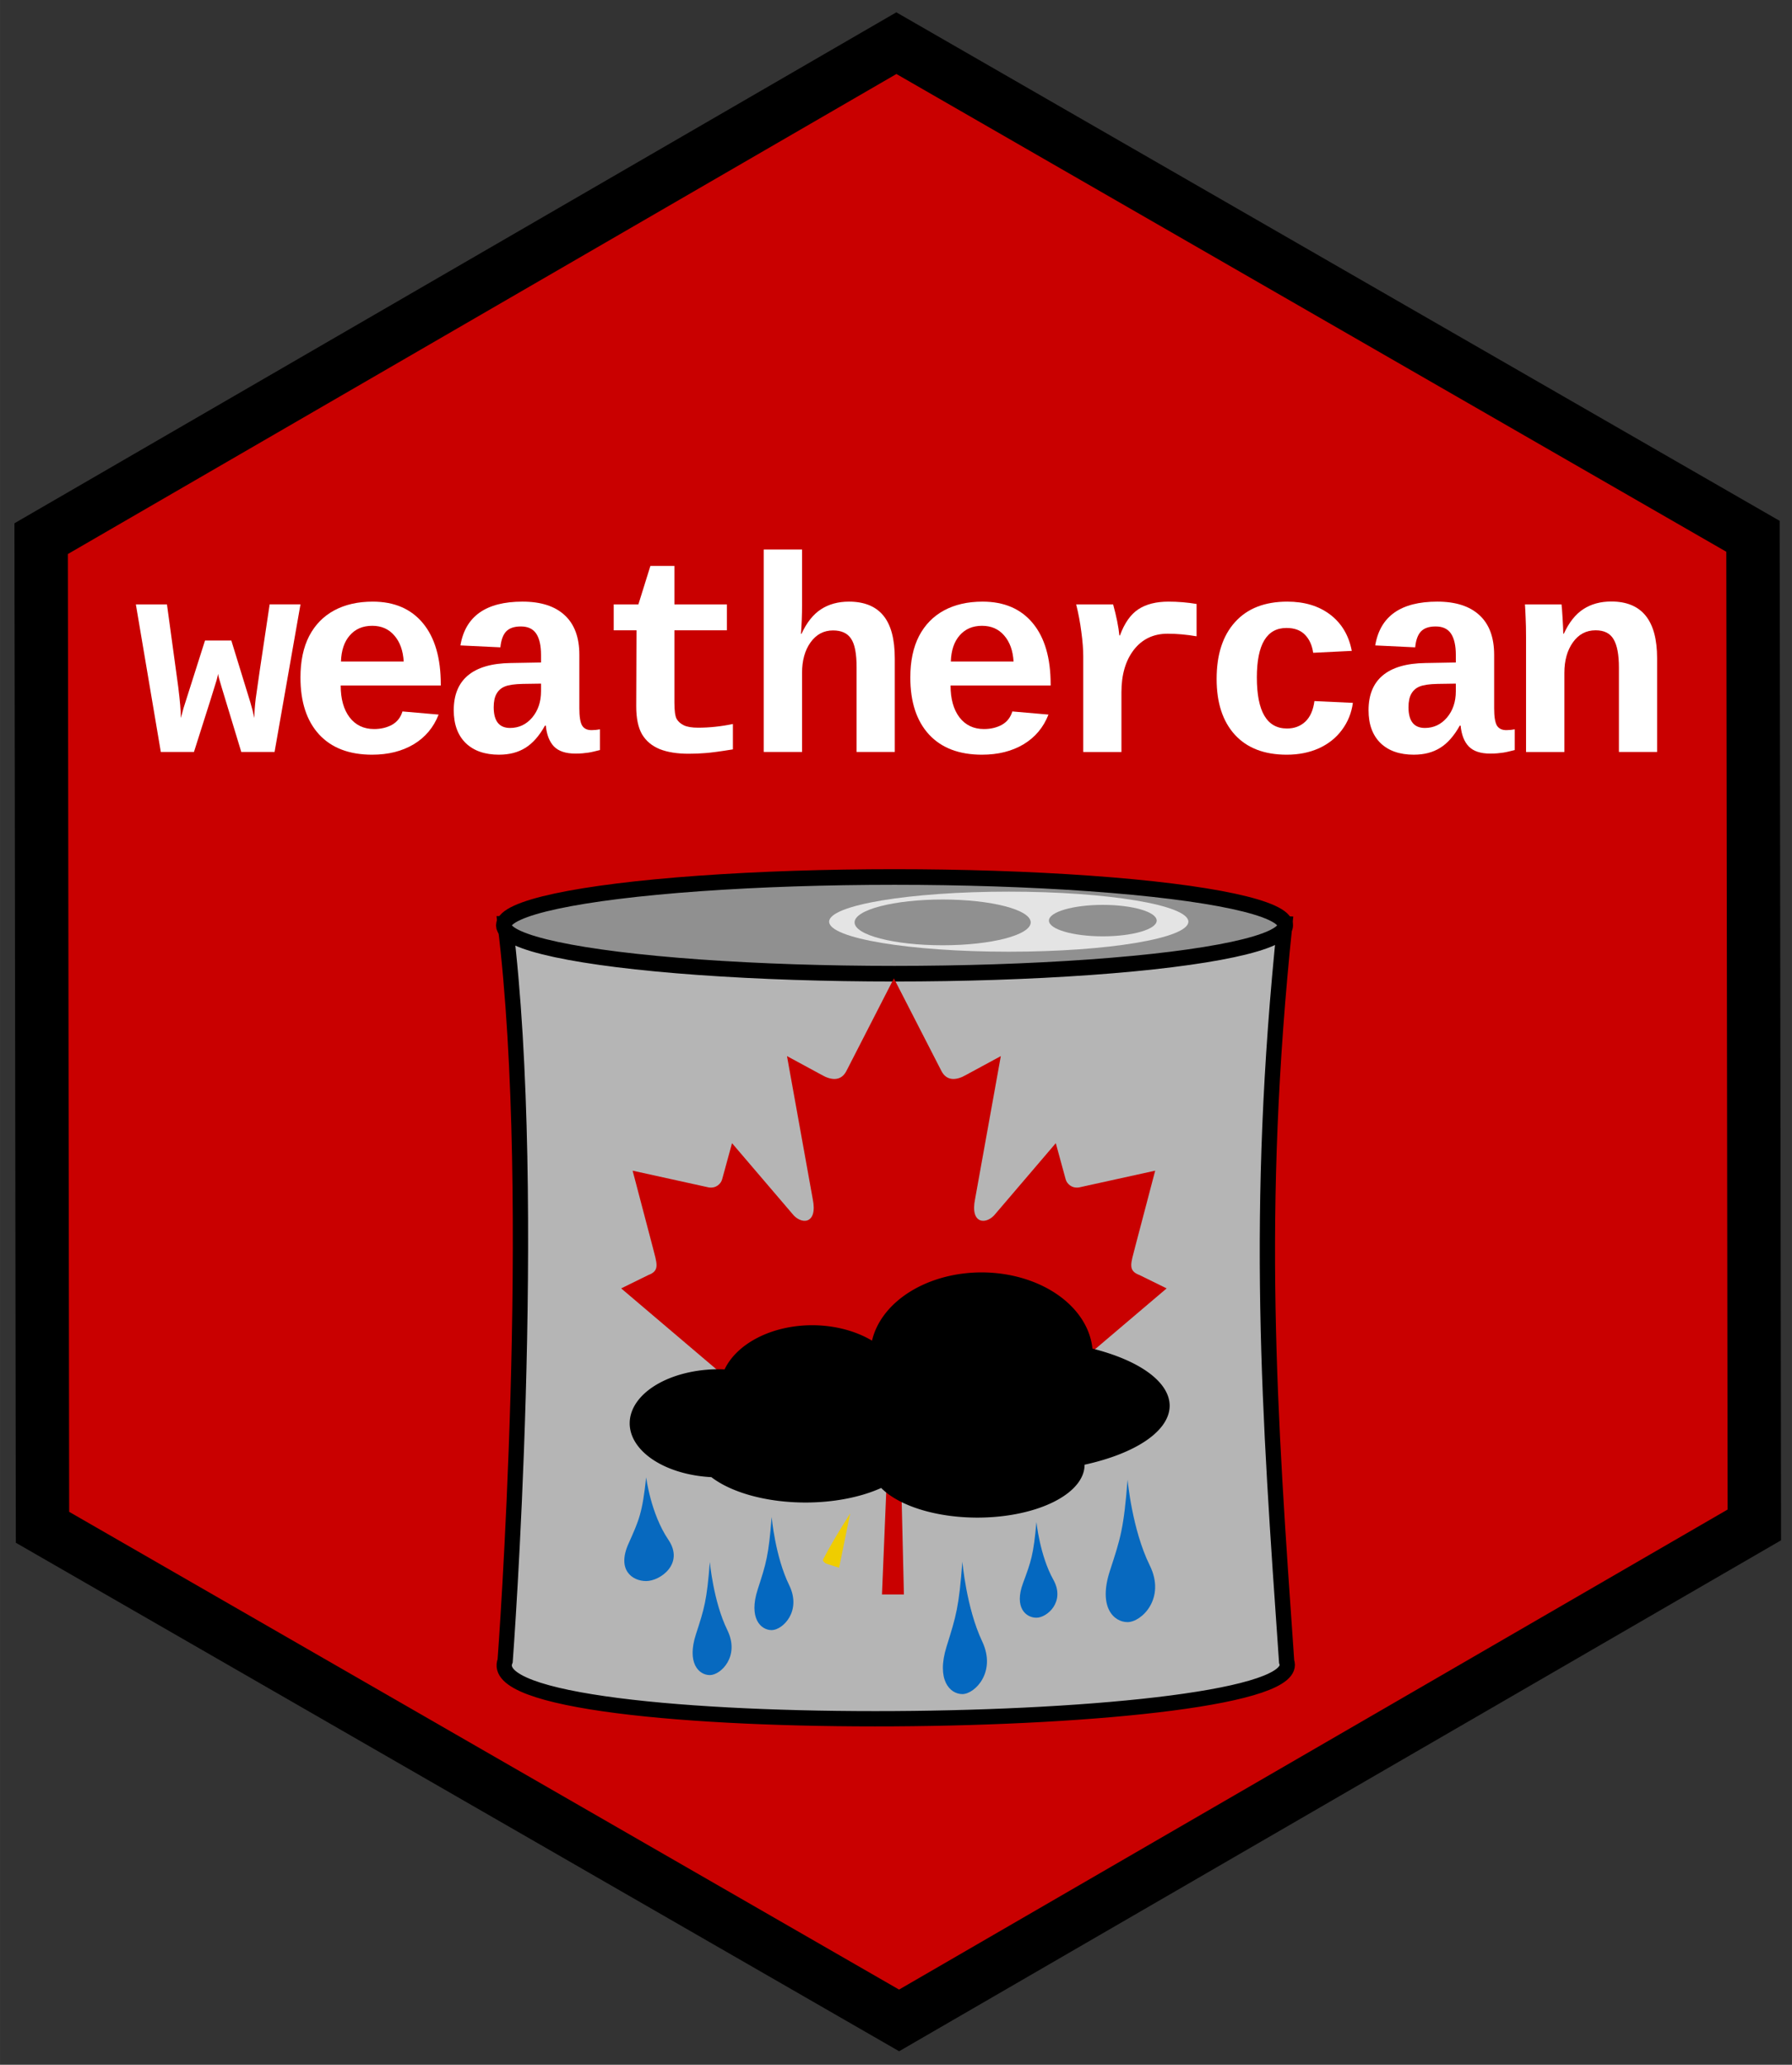 <?xml version="1.0" encoding="UTF-8" standalone="no"?>
<svg
   xmlns:dc="http://purl.org/dc/elements/1.1/"
   xmlns:cc="http://creativecommons.org/ns#"
   xmlns:rdf="http://www.w3.org/1999/02/22-rdf-syntax-ns#"
   xmlns:svg="http://www.w3.org/2000/svg"
   xmlns="http://www.w3.org/2000/svg"
   xmlns:xlink="http://www.w3.org/1999/xlink"
   xmlns:sodipodi="http://sodipodi.sourceforge.net/DTD/sodipodi-0.dtd"
   xmlns:inkscape="http://www.inkscape.org/namespaces/inkscape"
   version="1.1"
   id="svg2"
   viewBox="0 0 245.118 282.346"
   height="79.684mm"
   width="69.178mm"
   sodipodi:docname="weathercan_logo.svg"
   inkscape:version="0.92.3 (2405546, 2018-03-11)">
  <rect x="0" y="0" width="245.118" height="282.346" fill="#333333" stroke="none"/>
  <sodipodi:namedview
     pagecolor="#ffffff"
     bordercolor="#666666"
     borderopacity="1"
     objecttolerance="10"
     gridtolerance="10"
     guidetolerance="10"
     inkscape:pageopacity="0"
     inkscape:pageshadow="2"
     inkscape:window-width="1693"
     inkscape:window-height="1001"
     id="namedview98"
     showgrid="false"
     inkscape:zoom="1.5672239"
     inkscape:cx="63.523255"
     inkscape:cy="87.066458"
     inkscape:window-x="1268"
     inkscape:window-y="643"
     inkscape:window-maximized="0"
     inkscape:current-layer="g94983-3" />
  <defs
     id="defs4">
    <symbol
       id="symbol9252">
      <title
         id="title9254">WB Cloudy</title>
      <path
         id="path9256"
         d="M 38.71,20.07 C 37.35,13.19 31.28,8 24,8 18.22,8 13.21,11.28 10.7,16.07 4.69,16.72 0,21.81 0,28 0,34.63 5.37,40 12,40 l 26,0 c 5.52,0 10,-4.48 10,-10 0,-5.28 -4.11,-9.56 -9.29,-9.93 z" />
    </symbol>
    <symbol
       id="cloud">
      <title
         id="title9801">cloud</title>
      <path
         id="path9803"
         d="M 13,8 12.816,8 C 12.928,7.686 13,7.353 13,7 13,5.343 11.656,4 10,4 8.792,4 7.756,4.719 7.281,5.749 6.828,5.288 6.198,5 5.5,5 4.119,5 3,6.119 3,7.5 3,7.672 3.017,7.837 3.051,8 L 3,8 c -1.104,0 -2,0.896 -2,2 0,1.104 0.896,2 2,2 l 10,0 c 1.104,0 2,-0.896 2,-2 0,-1.104 -0.896,-2 -2,-2 z" />
    </symbol>
    <symbol
       id="heavy_rains">
      <title
         id="title10590">Heavy Rains</title>
      <path
         id="path10592"
         d="m 422.293,176.555 c 1.996,-9.007 4.424,-17.55 5.729,-26.26 C 436.194,95.829 402.818,43.009 344.295,33.88 290.783,25.532 239.412,55.302 226.531,115.274 c -0.124,0.577 -0.271,1.157 -0.312,1.744 -0.319,4.508 -2.642,5.144 -6.769,4.316 -13.44,-2.698 -26.73,-2.125 -39.548,3.234 -23.1,9.658 -36.772,34.081 -33.935,60.514 2.927,27.277 19.541,46.247 45.305,51.557 9.933,2.047 20.029,1.006 30.056,1.197 3.84,0.073 7.687,0.114 11.523,-0.031 1.966,-0.074 2.504,0.569 2.477,2.497 -0.104,7.239 -0.035,14.48 -0.05,21.72 -0.002,1.111 0.391,2.498 -1.571,2.429 -17.635,-0.623 -35.423,1.817 -52.803,-3.507 -36.457,-11.17 -62.518,-46.811 -61.719,-84.813 0.818,-38.932 34.502,-76.678 73.12,-81.943 1.169,-0.159 2.38,-0.67 3.492,-0.5 7.7,1.181 10.195,-3.227 13.217,-9.627 20.887,-44.235 55.647,-71.029 104.295,-77.154 40.826,-5.14 75.885,9.196 104.689,38.142 25.301,25.426 38.076,56.377 37.891,92.43 -0.021,4.12 -1.892,9.09 -0.171,12.105 1.553,2.717 7.021,2.987 10.479,4.86 21.191,11.481 34.044,28.676 34.024,53.395 -0.021,28.882 -27.604,56.142 -56.494,56.556 -14.033,0.201 -28.072,-0.006 -42.109,0.101 -2.359,0.019 -3.353,-0.392 -3.274,-3.062 0.2,-6.791 0.247,-13.6 -0.016,-20.386 -0.115,-2.993 1.059,-3.271 3.548,-3.25 13.297,0.106 26.595,0.088 39.895,0.042 25.785,-0.087 40.544,-24.923 28.199,-47.733 -6.602,-12.199 -17.913,-15.422 -30.817,-14.815 -5.568,0.259 -11.122,0.823 -16.86,1.263 z" />
      <path
         id="path10594"
         d="m 387.922,333.718 c -0.636,14.202 -2.266,28.236 -7.09,41.727 -1.501,4.193 -3.439,8.162 -6.329,11.588 -5.583,6.615 -12.885,7.679 -21.104,3.133 -7.567,-4.187 -10.006,-10.313 -7.352,-18.647 2.104,-6.601 6.119,-12.075 10.512,-17.276 8.904,-10.547 19.217,-19.587 30.221,-27.867 2.999,2.037 0.92,4.868 1.142,7.342 z" />
      <path
         id="path10596"
         d="m 328.245,328.621 c -0.56,14.004 -1.464,26.778 -5.144,39.184 -1.432,4.826 -3.248,9.485 -6.459,13.448 -4.843,5.974 -10.948,6.968 -18.156,3.025 -6.728,-3.681 -8.803,-8.999 -6.297,-16.354 0.52,-1.524 1.162,-3.041 1.974,-4.43 8.283,-14.159 20.689,-24.254 34.082,-34.873 z" />
      <path
         id="path10598"
         d="m 381.975,245.55 c -0.684,16.929 -1.306,33.515 -9.365,48.626 -4.243,7.957 -10.629,10.215 -18.049,7.189 -8.801,-3.586 -11.504,-9.986 -7.861,-18.838 0.779,-1.896 1.757,-3.73 2.83,-5.478 5.932,-9.651 23.232,-26.531 32.445,-31.499 z" />
      <path
         id="path10600"
         d="m 271.242,299.729 c -0.414,15.84 -1.552,30.459 -6.872,44.428 -0.781,2.051 -1.853,4.026 -3.034,5.882 -5.869,9.214 -16.474,10.122 -23.959,2.101 -3.114,-3.338 -3.633,-7.279 -2.53,-11.548 1.049,-4.06 3.083,-7.646 5.507,-11.011 8.283,-11.501 18.939,-20.541 30.888,-29.852 z" />
      <path
         id="path10602"
         d="m 325.18,215.773 c -0.703,17.479 -1.371,33.927 -9.193,48.974 -4.18,8.039 -10.219,10.479 -17.452,7.905 -9.487,-3.377 -12.508,-10.315 -8.551,-19.586 1.223,-2.864 2.813,-5.514 4.655,-8.006 8.295,-11.224 18.738,-20.178 30.541,-29.287 z" />
      <path
         id="path10604"
         d="m 330.007,276.836 c -0.442,9.867 -1.036,18.688 -3.401,27.289 -0.903,3.285 -2.047,6.477 -3.883,9.361 -3.627,5.698 -8.623,7.013 -14.425,3.86 -5.338,-2.898 -6.685,-7.395 -3.933,-13.547 2.707,-6.051 7.193,-10.765 11.843,-15.321 4.086,-4.001 8.415,-7.724 13.799,-11.642 z" />
      <path
         id="path10606"
         d="m 259.083,255.462 c -0.699,12.599 -1.158,24.078 -6.179,34.692 -3.792,8.019 -10.237,9.869 -16.911,5.183 -3.364,-2.362 -4.672,-5.517 -3.682,-9.621 0.78,-3.233 2.371,-6.034 4.289,-8.659 5.978,-8.179 13.588,-14.662 22.483,-21.595 z" />
      <path
         id="path10608"
         d="m 387.922,333.718 c -1.046,-2.345 0.869,-5.149 -1.143,-7.346 1.008,-1.252 1.767,-1.005 1.755,0.515 -0.016,2.282 0.31,4.622 -0.612,6.831 z" />
    </symbol>
    <symbol
       viewBox="0 0 30 28"
       id="icon-cogs">
      <title
         id="title89477">cogs</title>
      <path
         id="path89479"
         d="m 14,14 c 0,-2.203 -1.797,-4 -4,-4 -2.203,0 -4,1.797 -4,4 0,2.203 1.797,4 4,4 2.203,0 4,-1.797 4,-4 z m 12,8 c 0,-1.094 -0.906,-2 -2,-2 -1.094,0 -2,0.906 -2,2 0,1.109 0.906,2 2,2 1.109,0 2,-0.906 2,-2 z M 26,6 c 0,-1.094 -0.906,-2 -2,-2 -1.094,0 -2,0.906 -2,2 0,1.109 0.906,2 2,2 1.109,0 2,-0.906 2,-2 z m -6,6.578 0,2.891 c 0,0.203 -0.156,0.438 -0.359,0.469 l -2.422,0.375 c -0.125,0.406 -0.297,0.797 -0.5,1.188 0.438,0.625 0.906,1.203 1.406,1.797 0.063,0.094 0.109,0.187 0.109,0.313 0,0.109 -0.031,0.219 -0.109,0.297 -0.313,0.422 -2.063,2.328 -2.516,2.328 -0.125,0 -0.234,-0.047 -0.328,-0.109 l -1.797,-1.406 c -0.391,0.203 -0.781,0.359 -1.203,0.484 -0.078,0.797 -0.156,1.656 -0.359,2.422 -0.063,0.219 -0.25,0.375 -0.469,0.375 l -2.906,0 c -0.219,0 -0.438,-0.172 -0.469,-0.391 L 7.719,21.22 C 7.313,21.095 6.922,20.923 6.547,20.736 L 4.703,22.127 C 4.625,22.205 4.5,22.236 4.39,22.236 c -0.125,0 -0.234,-0.047 -0.328,-0.125 -0.406,-0.375 -2.25,-2.047 -2.25,-2.5 0,-0.109 0.047,-0.203 0.109,-0.297 C 2.374,18.72 2.843,18.142 3.296,17.533 3.077,17.111 2.89,16.689 2.749,16.252 L 0.374,15.877 C 0.155,15.846 -0.001,15.643 -0.001,15.424 l 0,-2.891 c 0,-0.203 0.156,-0.438 0.359,-0.469 L 2.78,11.689 C 2.905,11.283 3.077,10.892 3.28,10.501 2.842,9.876 2.374,9.298 1.874,8.704 1.811,8.61 1.765,8.501 1.765,8.391 1.765,8.281 1.796,8.172 1.874,8.078 2.187,7.656 3.937,5.766 4.39,5.766 c 0.125,0 0.234,0.047 0.328,0.109 L 6.515,7.281 C 6.906,7.078 7.296,6.922 7.718,6.781 7.796,6 7.874,5.14 8.077,4.375 8.14,4.156 8.327,4 8.546,4 l 2.906,0 c 0.219,0 0.438,0.172 0.469,0.391 l 0.359,2.391 c 0.406,0.125 0.797,0.297 1.172,0.484 l 1.844,-1.391 c 0.094,-0.078 0.203,-0.109 0.313,-0.109 0.125,0 0.234,0.047 0.328,0.125 0.406,0.375 2.25,2.063 2.25,2.5 0,0.109 -0.047,0.203 -0.109,0.297 -0.453,0.609 -0.922,1.172 -1.359,1.781 0.203,0.422 0.391,0.844 0.531,1.281 l 2.375,0.359 C 19.844,12.156 20,12.359 20,12.578 Z m 10,8.328 0,2.188 c 0,0.234 -2.016,0.453 -2.328,0.484 -0.125,0.297 -0.281,0.562 -0.469,0.812 0.141,0.313 0.797,1.875 0.797,2.156 0,0.047 -0.016,0.078 -0.063,0.109 -0.187,0.109 -1.859,1.109 -1.937,1.109 -0.203,0 -1.375,-1.563 -1.531,-1.797 -0.156,0.016 -0.313,0.031 -0.469,0.031 -0.156,0 -0.313,-0.016 -0.469,-0.031 -0.156,0.234 -1.328,1.797 -1.531,1.797 -0.078,0 -1.75,-1 -1.937,-1.109 C 20.016,26.624 20,26.577 20,26.546 20,26.28 20.656,24.702 20.797,24.39 20.61,24.14 20.453,23.874 20.328,23.578 20.015,23.547 18,23.328 18,23.094 l 0,-2.188 c 0,-0.234 2.016,-0.453 2.328,-0.484 0.125,-0.281 0.281,-0.562 0.469,-0.812 C 20.656,19.297 20,17.719 20,17.454 c 0,-0.031 0.016,-0.078 0.063,-0.109 0.187,-0.094 1.859,-1.094 1.937,-1.094 0.203,0 1.375,1.547 1.531,1.781 0.156,-0.016 0.313,-0.031 0.469,-0.031 0.156,0 0.313,0.016 0.469,0.031 0.438,-0.609 0.906,-1.219 1.437,-1.75 L 26,16.251 c 0.078,0 1.75,0.984 1.937,1.094 0.047,0.031 0.063,0.078 0.063,0.109 0,0.281 -0.656,1.844 -0.797,2.156 0.187,0.25 0.344,0.531 0.469,0.812 0.313,0.031 2.328,0.25 2.328,0.484 z m 0,-16 0,2.187 C 30,7.327 27.984,7.546 27.672,7.577 27.547,7.874 27.391,8.139 27.203,8.389 27.344,8.702 28,10.264 28,10.545 28,10.592 27.984,10.623 27.937,10.654 27.75,10.763 26.078,11.763 26,11.763 25.797,11.763 24.625,10.2 24.469,9.966 24.313,9.982 24.156,9.997 24,9.997 23.844,9.997 23.687,9.981 23.531,9.966 23.375,10.2 22.203,11.763 22,11.763 c -0.078,0 -1.75,-1 -1.937,-1.109 C 20.016,10.623 20,10.576 20,10.545 20,10.279 20.656,8.701 20.797,8.389 20.61,8.139 20.453,7.873 20.328,7.577 20.015,7.546 18,7.327 18,7.093 L 18,4.905 C 18,4.671 20.016,4.452 20.328,4.421 20.453,4.14 20.609,3.859 20.797,3.609 20.656,3.296 20,1.718 20,1.453 20,1.422 20.016,1.375 20.063,1.344 20.25,1.25 21.922,0.25 22,0.25 c 0.203,0 1.375,1.547 1.531,1.781 C 23.687,2.015 23.844,2 24,2 c 0.156,0 0.313,0.016 0.469,0.031 0.438,-0.609 0.906,-1.219 1.437,-1.75 L 26,0.25 c 0.078,0 1.75,0.984 1.937,1.094 C 27.984,1.375 28,1.422 28,1.453 28,1.734 27.344,3.297 27.203,3.609 27.39,3.859 27.547,4.14 27.672,4.421 27.985,4.452 30,4.671 30,4.905 Z" />
    </symbol>
    <symbol
       id="sunny">
      <title
         id="title10531">Sunny</title>
      <path
         id="path10533"
         d="m 307.659,108.905 c -48.648,-0.104 -88.671,39.781 -88.799,88.49 -0.128,48.614 39.768,88.652 88.49,88.802 48.572,0.15 88.679,-39.817 88.803,-88.493 0.121,-48.608 -39.828,-88.695 -88.494,-88.799 z m -0.164,151.768 c -34.824,-0.034 -63.094,-28.081 -63.089,-62.592 0.005,-35.833 27.985,-63.761 63.814,-63.696 34.51,0.063 62.502,28.38 62.476,63.203 -0.028,35.046 -28.152,63.118 -63.201,63.085 z" />
      <path
         id="path10535"
         d="m 307.675,83.675 c 6.989,-0.084 12.148,-5.331 12.539,-13.038 0.209,-4.129 0.037,-8.277 0.038,-12.419 0,-3.942 0.143,-7.892 -0.029,-11.827 -0.347,-7.923 -5.811,-13.51 -12.875,-13.383 -6.916,0.126 -12.289,5.509 -12.523,13.12 -0.25,8.077 -0.233,16.17 -0.011,24.248 0.219,8.007 5.621,13.384 12.861,13.299 z" />
      <path
         id="path10537"
         d="m 193.629,197.293 c -0.155,-7.002 -5.413,-12.088 -13.137,-12.448 -4.131,-0.193 -8.279,-0.034 -12.419,-0.034 -3.943,0 -7.893,-0.147 -11.828,0.031 -7.869,0.358 -13.448,5.901 -13.283,12.979 0.161,6.89 5.568,12.193 13.22,12.421 8.077,0.24 16.171,0.247 24.248,0.005 8.002,-0.24 13.359,-5.718 13.199,-12.954 z" />
      <path
         id="path10539"
         d="m 458.974,184.868 c -8.074,-0.245 -16.17,-0.222 -24.249,-0.015 -8.02,0.204 -13.385,5.553 -13.318,12.82 0.063,7.229 5.458,12.312 13.563,12.604 3.938,0.145 7.888,0.027 11.829,0.02 4.14,-0.007 8.293,0.192 12.419,-0.051 7.523,-0.443 12.917,-5.967 12.833,-12.82 -0.087,-6.911 -5.49,-12.329 -13.077,-12.558 z" />
      <path
         id="path10541"
         d="m 307.738,311.45 c -7.045,-0.124 -12.454,5.024 -12.913,12.618 -0.251,4.125 -0.045,8.276 -0.053,12.42 -0.007,4.14 -0.157,8.287 0.025,12.42 0.34,7.618 5.554,13.026 12.471,13.188 6.832,0.158 12.616,-5.231 12.896,-12.722 0.314,-8.466 0.326,-16.964 -0.014,-25.428 -0.295,-7.365 -5.612,-12.377 -12.412,-12.496 z" />
      <path
         id="path10543"
         d="m 403.948,276.68 c -4.674,-3.89 -11.955,-2.765 -16.118,1.602 -4.169,4.369 -4.979,11.621 -0.857,16.175 6.465,7.146 13.349,13.949 20.443,20.471 3.796,3.492 8.693,3.514 13.274,1.139 4.354,-2.261 6.625,-5.999 6.813,-12.617 0.06,-1.003 -0.495,-3.548 -2.237,-5.535 -6.633,-7.548 -13.603,-14.815 -21.318,-21.235 z" />
      <path
         id="path10545"
         d="m 404.382,118.098 c 7.154,-6.452 13.951,-13.341 20.481,-20.431 3.49,-3.791 3.527,-8.682 1.17,-13.271 -2.247,-4.366 -5.976,-6.648 -12.396,-6.822 -1.205,-0.075 -3.761,0.449 -5.745,2.195 -7.542,6.637 -14.797,13.616 -21.238,21.311 -3.897,4.659 -2.791,11.948 1.561,16.122 4.369,4.193 11.585,5.027 16.167,0.896 z" />
      <path
         id="path10547"
         d="m 217.302,274.475 c -1.939,-0.084 -4.538,0.422 -6.434,2.265 -7.054,6.86 -14.252,13.608 -20.831,20.909 -4.138,4.592 -3.18,11.76 1.112,16.126 4.292,4.364 11.47,5.452 16.087,1.344 7.337,-6.535 14.256,-13.584 20.91,-20.82 3.503,-3.808 3.352,-8.75 0.947,-13.28 -2.304,-4.339 -6.085,-6.564 -11.791,-6.544 z" />
      <path
         id="path10549"
         d="m 210.534,118.056 c 3.793,3.501 8.669,3.517 13.269,1.192 4.402,-2.226 6.645,-5.964 6.775,-10.916 0.128,-2.658 -0.361,-5.227 -2.112,-7.211 -6.642,-7.534 -13.58,-14.827 -21.318,-21.218 -4.774,-3.944 -11.842,-2.878 -16.091,1.53 -4.24,4.4 -5.097,11.517 -0.94,16.139 6.44,7.161 13.335,13.949 20.417,20.484 z" />
    </symbol>
    <symbol
       id="partly_cloudy">
      <title
         id="title10638">Partly Cloudy</title>
      <path
         id="path10640"
         d="m 207.266,43.116 c 0.341,6.463 4.742,10.866 10.653,10.902 5.899,0.037 10.495,-4.349 10.726,-10.799 0.25,-6.971 0.236,-13.963 0.009,-20.936 -0.209,-6.41 -4.829,-10.951 -10.631,-10.972 -5.817,-0.022 -10.399,4.501 -10.755,10.869 -0.194,3.479 -0.034,6.977 -0.034,10.467 0.001,3.49 -0.15,6.987 0.032,10.469 z" />
      <path
         id="path10642"
         d="m 110.851,160.709 c 6.745,-0.202 11.261,-4.819 11.126,-10.919 -0.13,-5.902 -4.562,-10.188 -11.073,-10.493 -3.482,-0.162 -6.978,-0.028 -10.468,-0.028 -3.324,0.001 -6.653,-0.124 -9.971,0.027 -6.633,0.302 -11.336,4.973 -11.196,10.939 0.136,5.807 4.693,10.278 11.144,10.47 6.808,0.203 13.631,0.208 20.438,0.004 z" />
      <path
         id="path10644"
         d="m 293.135,85.163 c 2.241,0.113 4.416,-0.287 6.09,-1.757 6.364,-5.586 12.498,-11.453 17.899,-17.964 3.338,-4.024 2.458,-9.979 -1.249,-13.572 -3.57,-3.461 -9.348,-4.298 -13.206,-1.128 -6.54,5.371 -12.461,11.469 -17.962,17.898 -2.701,3.156 -2.6,7.091 -0.752,10.781 1.866,3.727 5.01,5.615 9.18,5.742 z" />
      <path
         id="path10646"
         d="m 134.344,81.444 c 4.874,4.732 11.203,5.009 15.557,0.86 4.488,-4.276 4.352,-10.907 -0.486,-15.912 -4.5,-4.656 -9.139,-9.177 -13.721,-13.755 -2.311,-2.308 -4.943,-3.901 -8.381,-3.708 -4.372,0.132 -7.617,2.14 -9.432,6.117 -1.998,4.374 -1.258,8.487 2.048,11.93 4.715,4.909 9.531,9.726 14.415,14.468 z" />
      <path
         id="path10648"
         d="m 474.902,258.411 c -3.563,-1.165 -4.282,-2.604 -3.843,-5.914 1.485,-11.149 0.703,-22.259 -0.929,-33.345 -12.159,-82.581 -99.898,-147.78 -189.42,-116.917 -2.856,0.985 -4.566,1.015 -6.803,-1.444 -17.273,-18.993 -38.724,-27.333 -64.388,-24.899 -41.812,3.966 -73.135,45.799 -65.133,87.021 2.452,12.63 7.576,23.993 15.838,34.462 -1.874,0.7 -3.121,1.15 -4.358,1.631 -46.336,17.95 -72.723,67.141 -60.849,113.437 10.335,40.292 49.333,73.219 88.996,73.405 91.622,0.432 183.248,0.34 274.871,-0.011 31.812,-0.123 62.119,-31.103 63.021,-62.979 0.793,-27.956 -18.95,-55.26 -47.003,-64.447 z M 196.15,101.569 c 20.089,-9.012 39.213,-5.886 56.553,7.919 3.407,2.713 3.506,3.899 -0.459,6.322 -28.739,17.557 -49.507,41.956 -61.929,73.345 -1.859,4.697 -2.713,5.012 -6.558,1.701 -12.408,-10.687 -18.819,-24.23 -19.108,-42.601 0.904,-20.508 10.937,-37.46 31.501,-46.686 z M 489.434,335.07 c -4.884,13.578 -15.656,19.63 -29.551,20.844 -1.158,0.102 -2.331,0.075 -3.496,0.075 -89.623,0.002 -179.249,0.078 -268.872,-0.057 -22.111,-0.03 -40.623,-8.183 -53.635,-26.644 -22.375,-31.744 -14.908,-89.535 34.321,-103.708 12.279,-3.534 24.689,-3.515 37.06,-0.96 4.79,0.986 6.667,-0.23 7.605,-5.03 4.189,-21.428 12.686,-40.925 27.368,-57.339 23.545,-26.321 53.483,-38.603 88.37,-37.727 43.309,1.087 77.309,19.629 98.761,57.965 15.562,27.809 18.123,57.662 10.23,88.461 -1.234,4.824 -2.396,9.674 -3.569,14.516 -0.076,0.309 0.031,0.659 0.076,1.34 5.771,-0.402 11.556,-0.716 17.32,-1.222 36.76,-3.225 45.891,27.584 38.012,49.486 z" />
    </symbol>
    <symbol
       id="extreme_lightning">
      <title
         id="title10559">Extreme Lightning</title>
      <path
         id="path10561"
         d="m 415.441,177.167 c 2.024,-9.141 4.473,-17.721 5.773,-26.471 8.162,-54.862 -25.48,-108.011 -84.197,-116.769 -36.929,-5.508 -69.031,4.491 -94.428,32.733 -12.692,14.114 -19.831,31.058 -23.865,49.441 -1.39,6.333 -1.482,6.353 -7.936,5.284 -13.897,-2.303 -27.478,-1.648 -40.487,4.295 -22.075,10.083 -34.905,33.711 -32.432,59.657 2.593,27.198 19.258,46.433 45.182,52.063 9.529,2.068 19.219,1.32 28.839,1.19 3.659,-0.049 4.35,1.13 4.225,4.435 -0.247,6.521 -0.08,13.058 -0.067,19.586 0.002,1.492 0.291,2.828 -2.11,2.854 -17.078,0.189 -34.003,0.265 -50.158,-7.003 -32.238,-14.5 -53.522,-47.137 -52.771,-81.822 0.847,-39.089 34.704,-76.973 73.515,-82.217 4.216,-0.569 9.452,0.407 12.41,-1.778 2.988,-2.207 3.645,-7.495 5.471,-11.363 22.047,-46.696 72.257,-77.898 121.396,-75.472 61.145,3.021 112.762,48.172 123.529,108.24 1.86,10.383 2.834,20.932 1.244,31.448 -0.623,4.115 0.79,5.488 4.493,6.759 24.35,8.361 41.403,32.333 40.761,56.824 -0.753,28.597 -27.905,55.771 -56.483,56.271 -14.242,0.25 -28.493,0 -42.739,0.121 -2.477,0.021 -3.277,-0.594 -3.207,-3.154 0.182,-6.674 0.209,-13.359 -0.01,-20.029 -0.095,-2.887 0.688,-3.693 3.623,-3.657 13.206,0.168 26.416,-0.055 39.622,0.099 31.326,0.363 37.182,-28.28 29.65,-46.059 -4.966,-11.725 -17.466,-18.14 -31.982,-16.83 -5.446,0.49 -10.905,0.859 -16.861,1.324 z" />
      <path
         id="path10563"
         d="m 259.183,283.441 c 14.02,0 27.171,0 41.284,0 -25.895,36.675 -51.346,72.722 -76.797,108.769 -0.241,-0.156 -0.482,-0.313 -0.724,-0.47 6.139,-23.945 12.176,-47.917 18.515,-71.811 1.064,-4.012 0.141,-4.666 -3.643,-4.579 -9.924,0.229 -19.856,0.078 -29.722,0.078 -0.693,-1.69 0.404,-2.761 0.887,-3.894 12.683,-29.689 25.458,-59.34 38.073,-89.059 1.105,-2.604 2.381,-3.451 5.18,-3.425 15.256,0.147 30.515,0.07 46.565,0.07 -13.256,21.523 -26.183,42.511 -39.618,64.321 z" />
      <path
         id="path10565"
         d="m 304.395,290.323 c 1.891,-4.486 3.567,-8.552 5.312,-12.589 9.746,-22.557 19.546,-45.09 29.212,-67.68 1.078,-2.519 2.34,-3.51 5.197,-3.472 13.19,0.177 26.388,0.078 40.38,0.078 -11.605,18.681 -22.936,36.916 -34.652,55.778 12.247,0 23.707,0 36.165,0 -22.728,31.879 -44.937,63.029 -67.146,94.183 -0.241,-0.188 -0.482,-0.371 -0.723,-0.558 5.651,-21.784 11.305,-43.568 17.059,-65.742 -10.442,0.002 -20.336,0.002 -30.804,0.002 z" />
    </symbol>
    <symbol
       id="lightning_bolt">
      <title
         id="title10568">Lightning Bolt</title>
      <path
         id="path10570"
         d="m 302.186,31.092 c 32.501,0 65.003,0 97.506,0 2.53,4.227 -0.813,7.087 -2.634,10.046 -22.174,36.042 -44.59,71.935 -66.703,108.013 -0.955,1.558 -2.227,2.96 -2.645,4.825 2.018,2.337 4.568,1.3 6.773,1.311 19.963,0.095 39.928,0.005 59.893,0.095 3.113,0.016 6.979,-0.727 8.703,2.551 1.748,3.322 -1.158,6.027 -2.961,8.546 -45.222,63.201 -89.718,126.917 -134.941,190.118 -2.479,3.465 -4.642,7.154 -7.244,10.521 -1.693,2.19 -2.955,5.313 -6.739,4.5 -2.535,-3.313 -0.776,-6.672 0.066,-9.896 11.226,-42.965 22.228,-85.984 33.28,-128.994 2.657,-10.336 2.302,-10.701 -8.554,-10.727 -14.892,-0.035 -29.784,0.027 -44.677,-0.035 -3.677,-0.016 -7.524,0.5 -10.646,-2.256 0,-0.531 0,-1.064 0,-1.598 10.526,-30.931 24.806,-60.312 37.621,-90.283 12.626,-29.532 25.141,-59.116 38.055,-88.527 1.394,-3.174 2.447,-6.504 5.847,-8.21 z" />
    </symbol>
    <filter
       id="filter375656"
       style="color-interpolation-filters:sRGB">
      <feFlood
         id="feFlood375658"
         result="flood"
         flood-color="rgb(155,155,155)"
         flood-opacity="0.498" />
      <feComposite
         id="feComposite375660"
         result="composite1"
         operator="in"
         in2="SourceGraphic"
         in="flood" />
      <feGaussianBlur
         id="feGaussianBlur375662"
         result="blur"
         stdDeviation="6.6"
         in="composite1" />
      <feOffset
         id="feOffset375664"
         result="offset"
         dy="0"
         dx="8.8" />
      <feComposite
         id="feComposite375666"
         result="composite2"
         operator="over"
         in2="offset"
         in="SourceGraphic" />
    </filter>
    <filter
       id="filter375656-7"
       style="color-interpolation-filters:sRGB">
      <feFlood
         id="feFlood375658-9"
         result="flood"
         flood-color="rgb(155,155,155)"
         flood-opacity="0.498" />
      <feComposite
         id="feComposite375660-2"
         result="composite1"
         operator="in"
         in2="SourceGraphic"
         in="flood" />
      <feGaussianBlur
         id="feGaussianBlur375662-0"
         result="blur"
         stdDeviation="6.6"
         in="composite1" />
      <feOffset
         id="feOffset375664-2"
         result="offset"
         dy="-2.3"
         dx="0.5" />
      <feComposite
         id="feComposite375666-3"
         result="composite2"
         operator="over"
         in2="offset"
         in="SourceGraphic" />
    </filter>
    <filter
       id="filter376241"
       style="color-interpolation-filters:sRGB" />
  </defs>
  <g
     transform="translate(-216.564,-335.169)"
     id="layer1">
    <g
       id="g379479-4"
       transform="translate(236.383,520.142)">
      <g
         id="g379316-1-7"
         transform="translate(-254.117,-104.304)" />
    </g>
    <g
       id="g94983-3"
       transform="translate(481.559,322.207)">
      <g
         id="g94983-4"
         transform="translate(-332.561,-314.883)">
        <path
           style="fill:#c90000;fill-opacity:1;stroke:#000000;stroke-width:7.303;stroke-miterlimit:4;stroke-dasharray:none;stroke-opacity:1"
           id="path376359-4-5"
           d="M 306.749,537.384 189.23,604.201 72.607,535.835 73.501,400.653 191.02,333.836 307.643,402.202 Z"
           transform="matrix(1,-0.008,0.008,1,-3.515,1.44)" />
      </g>
      <g
         id="g376363-4-2-74-9"
         transform="matrix(0.177,0,0,0.177,-205.705,91.576)">
        <g
           id="g94079-2-4">
          <g
             id="g94071-5-6">
            <path
               style="fill:#b5b5b5;fill-opacity:1;stroke:#000000;stroke-width:11.812;stroke-miterlimit:4;stroke-dasharray:none;stroke-opacity:1"
               d="m 55.406,269.498 c 26.63,215.439 0,569.4 0,569.4 -25.437,63.492 624.967,55.722 603.928,0.618 -13.464,-193.198 -24.686,-346.221 -1.388,-570.018 0,0 -606.698,-33.646 -602.539,0 z"
               id="rect4154-3-9-4-92" />
            <ellipse
               ry="37.355"
               rx="301.931"
               cy="270.753"
               cx="356.304"
               id="path4152-6-2-7-2"
               style="fill:#909090;fill-opacity:1;stroke:#000000;stroke-width:12.067;stroke-miterlimit:4;stroke-dasharray:none;stroke-opacity:1" />
            <g
               transform="matrix(1.396,0,0,1,716.047,-164.623)"
               id="g376285-9-6-4-47">
              <ellipse
                 style="fill:#e4e4e4;fill-opacity:1;stroke:none;stroke-width:5;stroke-miterlimit:4;stroke-dasharray:none;stroke-opacity:1"
                 id="path376266-43-8-4-7"
                 cx="-194.454"
                 cy="432.539"
                 rx="99.437"
                 ry="23.202" />
              <ellipse
                 style="fill:#909090;fill-opacity:1;stroke:none;stroke-width:5;stroke-miterlimit:4;stroke-dasharray:none;stroke-opacity:1"
                 id="path376268-51-3-3-5"
                 cx="-231.053"
                 cy="433.091"
                 rx="48.752"
                 ry="17.678" />
              <ellipse
                 style="fill:#909090;fill-opacity:1;stroke:none;stroke-width:5;stroke-miterlimit:4;stroke-dasharray:none;stroke-opacity:1"
                 id="path376268-5-74-8-0-4"
                 cx="-142.388"
                 cy="431.71"
                 rx="29.831"
                 ry="12.153" />
            </g>
          </g>
          <g
             transform="translate(10.349,0)"
             id="g94049-78-81">
            <path
               style="fill:#c90000;fill-opacity:1"
               id="path284438-0-8-6-2"
               d="m 345.473,311.696 -36.808,71.783 c -4.179,7.801 -11.662,7.078 -19.149,2.723 l -26.655,-14.432 19.863,110.262 c 4.179,20.144 -9.225,20.144 -15.836,11.438 l -46.513,-54.443 -7.554,27.65 c -0.866,3.627 -4.693,7.44 -10.438,6.535 l -58.817,-12.932 15.45,58.722 c 3.303,13.066 5.888,18.478 -3.337,21.924 l -20.962,10.3 101.242,85.982 c 4.008,3.251 6.035,9.101 4.608,14.394 l -8.863,30.411 c 34.861,-4.208 66.114,-7.968 100.975,-12.162 3.094,-0.043 8.23,2.708 8.206,6.445 l -4.617,111.38 16.95,0 -2.666,-111.142 c -0.024,-3.736 4.636,-6.726 7.735,-6.683 34.856,4.194 66.114,7.954 100.97,12.162 l -8.853,-30.411 c -1.428,-5.293 0.595,-11.147 4.603,-14.394 L 556.253,551.226 535.285,540.925 c -9.225,-3.446 -6.645,-8.858 -3.332,-21.924 l 15.446,-58.722 -58.813,12.932 c -5.745,0.904 -9.577,-2.903 -10.443,-6.535 l -7.554,-27.65 -46.508,54.443 c -6.616,8.711 -20.015,8.711 -15.836,-11.438 l 19.863,-110.262 -26.655,14.432 c -7.482,4.36 -14.97,5.079 -19.144,-2.723 L 345.473,311.696 Z" />
            <g
               id="g94036-8-8">
              <g
                 transform="matrix(1.156,0,0,0.924,270.839,-1674.78)"
                 id="g377594-0-0-6-3-8-9"
                 style="opacity:0.98;fill:#0066c0;fill-opacity:1">
                <path
                   id="path377480-0-7-2-7-0-4-3"
                   d="m -5.467,2657.138 c 8.602,21.947 -4.36,37.668 -11.687,37.668 -7.327,0 -15.539,-10.008 -9.318,-34.031 5.686,-21.956 7.276,-28.046 9.318,-60.529 0,0 2.369,33.118 11.687,56.892 z"
                   style="fill:#0066c0;fill-opacity:1;stroke:none;stroke-width:22.7;stroke-miterlimit:4;stroke-dasharray:none;stroke-opacity:1" />
                <path
                   id="path377480-1-9-62-8-3-4-1-31-6"
                   d="m 171.122,2652.581 c 8.298,18.568 -4.206,31.869 -11.274,31.869 -7.068,0 -14.99,-8.467 -8.989,-28.792 5.485,-18.576 7.019,-23.728 8.989,-51.21 0,0 2.285,28.019 11.274,48.133 z"
                   style="fill:#0066c0;fill-opacity:1;stroke:none;stroke-width:22.7;stroke-miterlimit:4;stroke-dasharray:none;stroke-opacity:1" />
                <path
                   id="path377480-1-9-6-6-7-8-8-5-4-80"
                   d="m 123.564,2704.195 c 9.731,25.699 -4.933,44.109 -13.221,44.109 -8.289,0 -17.579,-11.719 -10.541,-39.85 6.432,-25.71 8.231,-32.841 10.541,-70.878 0,0 2.68,38.781 13.221,66.62 z"
                   style="fill:#0066c0;fill-opacity:1;stroke:none;stroke-width:22.7;stroke-miterlimit:4;stroke-dasharray:none;stroke-opacity:1" />
                <path
                   id="path377480-0-7-2-7-0-3-9-2"
                   d="m -86.213,2619.234 c 10.914,20.142 -5.532,34.57 -14.829,34.57 -9.297,0 -19.717,-9.185 -11.823,-31.232 7.214,-20.15 9.233,-25.739 11.823,-55.55 0,0 3.006,30.394 14.829,52.213 z"
                   style="opacity:0.98;fill:#0066c0;fill-opacity:1;stroke:none;stroke-width:22.7;stroke-miterlimit:4;stroke-dasharray:none;stroke-opacity:1" />
                <path
                   id="path377480-0-7-2-7-0-3-6-2-1"
                   d="m 235.61,2640.706 c 10.914,27.632 -5.532,47.427 -14.829,47.427 -9.297,0 -19.717,-12.6 -11.823,-42.847 7.214,-27.643 9.233,-35.311 11.823,-76.21 0,0 3.006,41.697 14.829,71.63 z"
                   style="opacity:0.98;fill:#0066c0;fill-opacity:1;stroke:none;stroke-width:22.7;stroke-miterlimit:4;stroke-dasharray:none;stroke-opacity:1" />
                <path
                   id="path377480-0-7-2-7-0-7-0-0"
                   d="m -46.792,2694.754 c 8.602,21.947 -4.36,37.668 -11.687,37.668 -7.327,0 -15.539,-10.008 -9.318,-34.031 5.686,-21.956 7.276,-28.046 9.318,-60.529 0,0 2.369,33.118 11.687,56.892 z"
                   style="opacity:0.98;fill:#0066c0;fill-opacity:1;stroke:none;stroke-width:22.7;stroke-miterlimit:4;stroke-dasharray:none;stroke-opacity:1" />
              </g>
              <g
                 id="g374537-5-8-6-5"
                 transform="matrix(0.741,0,0,0.675,306.476,-146.106)">
                <use
                   transform="matrix(0.705,0.248,-0.18,0.969,-137.367,1076.945)"
                   height="100%"
                   width="100%"
                   y="0"
                   x="0"
                   xlink:href="#lightning_bolt"
                   style="fill:#efcd00;fill-opacity:1;stroke:none"
                   id="use374523-0-8-8-1" />
              </g>
              <g
                 transform="matrix(0.851,0,0,0.596,277.641,-1477.168)"
                 id="g377637-42-3-9-1">
                <path
                   id="path377615-2-3-2-08"
                   transform="matrix(7.608,0,0,8.346,915.612,-218.376)"
                   d="m -99.414,431.463 a 13.281,12.793 0 0 0 -13.07,10.6 11.035,10.059 0 0 0 -7.145,-2.396 11.035,10.059 0 0 0 -10.453,6.863 10.645,8.398 0 0 0 -0.68,-0.027 10.645,8.398 0 0 0 -10.645,8.398 10.645,8.398 0 0 0 9.748,8.363 13.379,8.594 0 0 0 11.248,3.941 13.379,8.594 0 0 0 9.021,-2.26 12.793,8.203 0 0 0 11.486,4.604 12.793,8.203 0 0 0 12.793,-8.203 12.793,8.203 0 0 0 0,-0.014 18.945,10.352 0 0 0 10.156,-9.166 18.945,10.352 0 0 0 -9.219,-8.869 13.281,12.793 0 0 0 -13.242,-11.834 z"
                   style="fill:#000000;fill-opacity:1;stroke:none;stroke-width:22.7;stroke-miterlimit:4;stroke-dasharray:none;stroke-opacity:1" />
              </g>
            </g>
          </g>
        </g>
      </g>
      <g
         aria-label="weathercan"
         transform="translate(-246.412,89.702)"
         style="font-style:normal;font-variant:normal;font-weight:bold;font-stretch:normal;line-height:0.01%;font-family:'Liberation Mono';-inkscape-font-specification:'Liberation Mono Bold';text-align:center;letter-spacing:-2.053px;word-spacing:0px;text-anchor:middle;fill:#ffffff;fill-opacity:1;stroke:none;stroke-width:1px;stroke-linecap:butt;stroke-linejoin:miter;stroke-opacity:1"
         id="flowRoot376379-7-5">
        <path
           d="m 18.972,26.089 h -4.552 l -2.668,-8.786 q -0.466,-1.492 -0.504,-1.903 -0.019,0.168 -0.205,0.877 -0.187,0.69 -3.097,9.812 H 3.414 L -8.1147999e-5,5.905 H 4.253 L 5.801,17.228 q 0.354,2.835 0.354,4.216 L 6.529,20.063 9.458,10.848 h 3.6 l 2.612,8.488 q 0.28,0.933 0.541,2.108 0,-1.157 0.187,-2.668 0.187,-1.511 1.903,-12.872 h 4.216 z"
           style="font-style:normal;font-variant:normal;font-weight:bold;font-stretch:normal;font-family:'Liberation Mono';-inkscape-font-specification:'Liberation Mono';fill:#ffffff"
           id="path905" />
        <path
           d="m 32.328,26.462 q -4.701,0 -7.257,-2.761 -2.556,-2.78 -2.556,-7.798 0,-3.358 1.194,-5.671 1.213,-2.313 3.432,-3.507 2.22,-1.194 5.261,-1.194 4.421,0 6.865,2.947 2.444,2.947 2.444,8.376 v 0.149 H 28.018 q 0,2.742 1.213,4.346 1.231,1.604 3.358,1.604 1.38,0 2.444,-0.578 1.063,-0.597 1.436,-1.828 l 4.943,0.429 q -1.026,2.63 -3.414,4.067 -2.388,1.418 -5.671,1.418 z m 0,-17.628 q -1.921,0 -3.059,1.306 -1.138,1.287 -1.213,3.582 h 8.581 Q 36.506,11.482 35.35,10.158 34.212,8.833 32.328,8.833 Z"
           style="font-style:normal;font-variant:normal;font-weight:bold;font-stretch:normal;font-family:'Liberation Mono';-inkscape-font-specification:'Liberation Mono';fill:#ffffff"
           id="path907" />
        <path
           d="m 49.694,26.462 q -2.929,0 -4.57,-1.586 -1.642,-1.604 -1.642,-4.496 0,-3.134 1.94,-4.757 1.959,-1.642 5.839,-1.698 l 4.16,-0.075 v -1.026 q 0,-1.921 -0.653,-2.91 -0.653,-0.989 -2.108,-0.989 -1.362,0 -2.015,0.69 -0.634,0.672 -0.783,2.164 l -5.466,-0.261 q 1.007,-5.988 8.488,-5.988 3.768,0 5.764,1.847 2.015,1.847 2.015,5.428 v 7.313 q 0,1.698 0.373,2.35 0.392,0.634 1.287,0.634 0.597,0 1.157,-0.112 v 2.835 q -0.466,0.112 -0.839,0.205 -0.373,0.093 -0.746,0.149 -0.373,0.056 -0.802,0.093 -0.41,0.037 -0.97,0.037 -1.977,0 -2.929,-0.97 -0.933,-0.97 -1.119,-2.854 H 55.962 q -1.175,2.108 -2.686,3.041 -1.492,0.933 -3.582,0.933 z m 5.727,-9.719 -2.5,0.037 q -1.679,0.037 -2.444,0.354 -0.746,0.298 -1.138,0.989 -0.392,0.672 -0.392,1.847 0,2.835 2.239,2.835 1.809,0 3.022,-1.418 1.213,-1.436 1.213,-3.619 z"
           style="font-style:normal;font-variant:normal;font-weight:bold;font-stretch:normal;font-family:'Liberation Mono';-inkscape-font-specification:'Liberation Mono';fill:#ffffff"
           id="path909" />
        <path
           d="m 68.479,9.449 h -3.115 V 5.905 h 3.376 l 1.642,-5.261 h 3.283 v 5.261 h 7.182 v 3.544 h -7.182 v 9.887 q 0,1.642 0.298,2.22 0.317,0.56 1.007,0.895 0.69,0.317 1.94,0.317 2.313,0 4.757,-0.504 v 3.47 q -2.649,0.429 -3.75,0.504 -1.101,0.093 -2.295,0.093 -2.369,0 -3.973,-0.634 -1.586,-0.653 -2.406,-2.015 -0.802,-1.38 -0.802,-3.861 z"
           style="font-style:normal;font-variant:normal;font-weight:bold;font-stretch:normal;font-family:'Liberation Mono';-inkscape-font-specification:'Liberation Mono';fill:#ffffff"
           id="path911" />
        <path
           d="m 91.05,9.934 q 1.063,-2.313 2.668,-3.358 1.604,-1.045 3.824,-1.045 3.134,0 4.701,1.903 1.567,1.903 1.567,5.858 V 26.089 H 98.587 V 14.504 q 0,-2.817 -0.765,-3.917 -0.746,-1.119 -2.462,-1.119 -1.903,0 -3.078,1.642 -1.157,1.623 -1.157,4.179 V 26.089 H 85.883 V -1.595 h 5.242 v 7.555 q 0,2.033 -0.149,3.973 z"
           style="font-style:normal;font-variant:normal;font-weight:bold;font-stretch:normal;font-family:'Liberation Mono';-inkscape-font-specification:'Liberation Mono';fill:#ffffff"
           id="path913" />
        <path
           d="m 115.748,26.462 q -4.701,0 -7.257,-2.761 -2.556,-2.78 -2.556,-7.798 0,-3.358 1.194,-5.671 1.213,-2.313 3.432,-3.507 2.22,-1.194 5.261,-1.194 4.421,0 6.865,2.947 2.444,2.947 2.444,8.376 v 0.149 h -13.692 q 0,2.742 1.213,4.346 1.231,1.604 3.358,1.604 1.38,0 2.444,-0.578 1.063,-0.597 1.436,-1.828 l 4.943,0.429 q -1.026,2.63 -3.414,4.067 -2.388,1.418 -5.671,1.418 z m 0,-17.628 q -1.921,0 -3.059,1.306 -1.138,1.287 -1.213,3.582 h 8.581 q -0.131,-2.239 -1.287,-3.563 -1.138,-1.324 -3.022,-1.324 z"
           style="font-style:normal;font-variant:normal;font-weight:bold;font-stretch:normal;font-family:'Liberation Mono';-inkscape-font-specification:'Liberation Mono';fill:#ffffff"
           id="path915" />
        <path
           d="m 145.091,10.27 q -2.089,-0.354 -3.955,-0.354 -2.91,0 -4.626,2.201 -1.698,2.201 -1.698,5.802 v 8.171 h -5.223 V 13.012 q 0,-1.418 -0.261,-3.339 -0.243,-1.921 -0.709,-3.768 h 5.055 q 0.672,2.425 0.858,4.253 h 0.075 q 0.933,-2.537 2.518,-3.582 1.586,-1.045 4.123,-1.045 1.94,0 3.843,0.317 z"
           style="font-style:normal;font-variant:normal;font-weight:bold;font-stretch:normal;font-family:'Liberation Mono';-inkscape-font-specification:'Liberation Mono';fill:#ffffff"
           id="path917" />
        <path
           d="m 157.421,26.462 q -4.589,0 -7.089,-2.724 -2.5,-2.742 -2.5,-7.63 0,-4.999 2.518,-7.779 2.518,-2.798 7.145,-2.798 3.563,0 5.895,1.791 2.332,1.791 2.929,4.943 l -5.279,0.261 q -0.224,-1.548 -1.119,-2.462 -0.895,-0.933 -2.537,-0.933 -4.048,0 -4.048,6.772 0,6.977 4.123,6.977 1.492,0 2.5,-0.933 1.007,-0.951 1.25,-2.817 l 5.261,0.243 q -0.28,2.071 -1.492,3.694 -1.194,1.623 -3.153,2.518 -1.959,0.877 -4.402,0.877 z"
           style="font-style:normal;font-variant:normal;font-weight:bold;font-stretch:normal;font-size:38.204px;line-height:1.25;font-family:'Liberation Mono';-inkscape-font-specification:'Liberation Mono Bold';text-align:center;letter-spacing:-2.053px;text-anchor:middle;fill:#ffffff;stroke:none;stroke-opacity:1"
           id="path919" />
        <path
           d="m 174.825,26.462 q -2.929,0 -4.57,-1.586 -1.642,-1.604 -1.642,-4.496 0,-3.134 1.94,-4.757 1.959,-1.642 5.839,-1.698 l 4.16,-0.075 v -1.026 q 0,-1.921 -0.653,-2.91 -0.653,-0.989 -2.108,-0.989 -1.362,0 -2.015,0.69 -0.634,0.672 -0.783,2.164 l -5.466,-0.261 q 1.007,-5.988 8.488,-5.988 3.768,0 5.764,1.847 2.015,1.847 2.015,5.428 v 7.313 q 0,1.698 0.373,2.35 0.392,0.634 1.287,0.634 0.597,0 1.157,-0.112 v 2.835 q -0.466,0.112 -0.839,0.205 -0.373,0.093 -0.746,0.149 -0.373,0.056 -0.802,0.093 -0.41,0.037 -0.97,0.037 -1.977,0 -2.929,-0.97 -0.933,-0.97 -1.119,-2.854 h -0.112 q -1.175,2.108 -2.686,3.041 -1.492,0.933 -3.582,0.933 z m 5.727,-9.719 -2.5,0.037 q -1.679,0.037 -2.444,0.354 -0.746,0.298 -1.138,0.989 -0.392,0.672 -0.392,1.847 0,2.835 2.239,2.835 1.809,0 3.022,-1.418 1.213,-1.436 1.213,-3.619 z"
           style="font-style:normal;font-variant:normal;font-weight:bold;font-stretch:normal;font-size:38.204px;line-height:1.25;font-family:'Liberation Mono';-inkscape-font-specification:'Liberation Mono Bold';text-align:center;letter-spacing:-2.053px;text-anchor:middle;fill:#ffffff;stroke:none;stroke-opacity:1"
           id="path921" />
        <path
           d="m 202.862,26.089 v -11.547 q 0,-2.63 -0.728,-3.861 -0.709,-1.231 -2.462,-1.231 -1.94,0 -3.115,1.66 -1.157,1.642 -1.157,4.16 v 10.82 h -5.242 V 10.419 q 0,-1.623 -0.056,-2.649 -0.037,-1.045 -0.093,-1.865 h 4.999 q 0.056,0.354 0.149,1.903 0.093,1.53 0.093,2.108 h 0.075 q 1.063,-2.313 2.668,-3.358 1.604,-1.045 3.824,-1.045 6.268,0 6.268,7.76 v 12.816 z"
           style="font-style:normal;font-variant:normal;font-weight:bold;font-stretch:normal;font-size:38.204px;line-height:1.25;font-family:'Liberation Mono';-inkscape-font-specification:'Liberation Mono Bold';text-align:center;letter-spacing:-2.053px;text-anchor:middle;fill:#ffffff;stroke:none;stroke-opacity:1"
           id="path923" />
      </g>
    </g>
  </g>
</svg>
